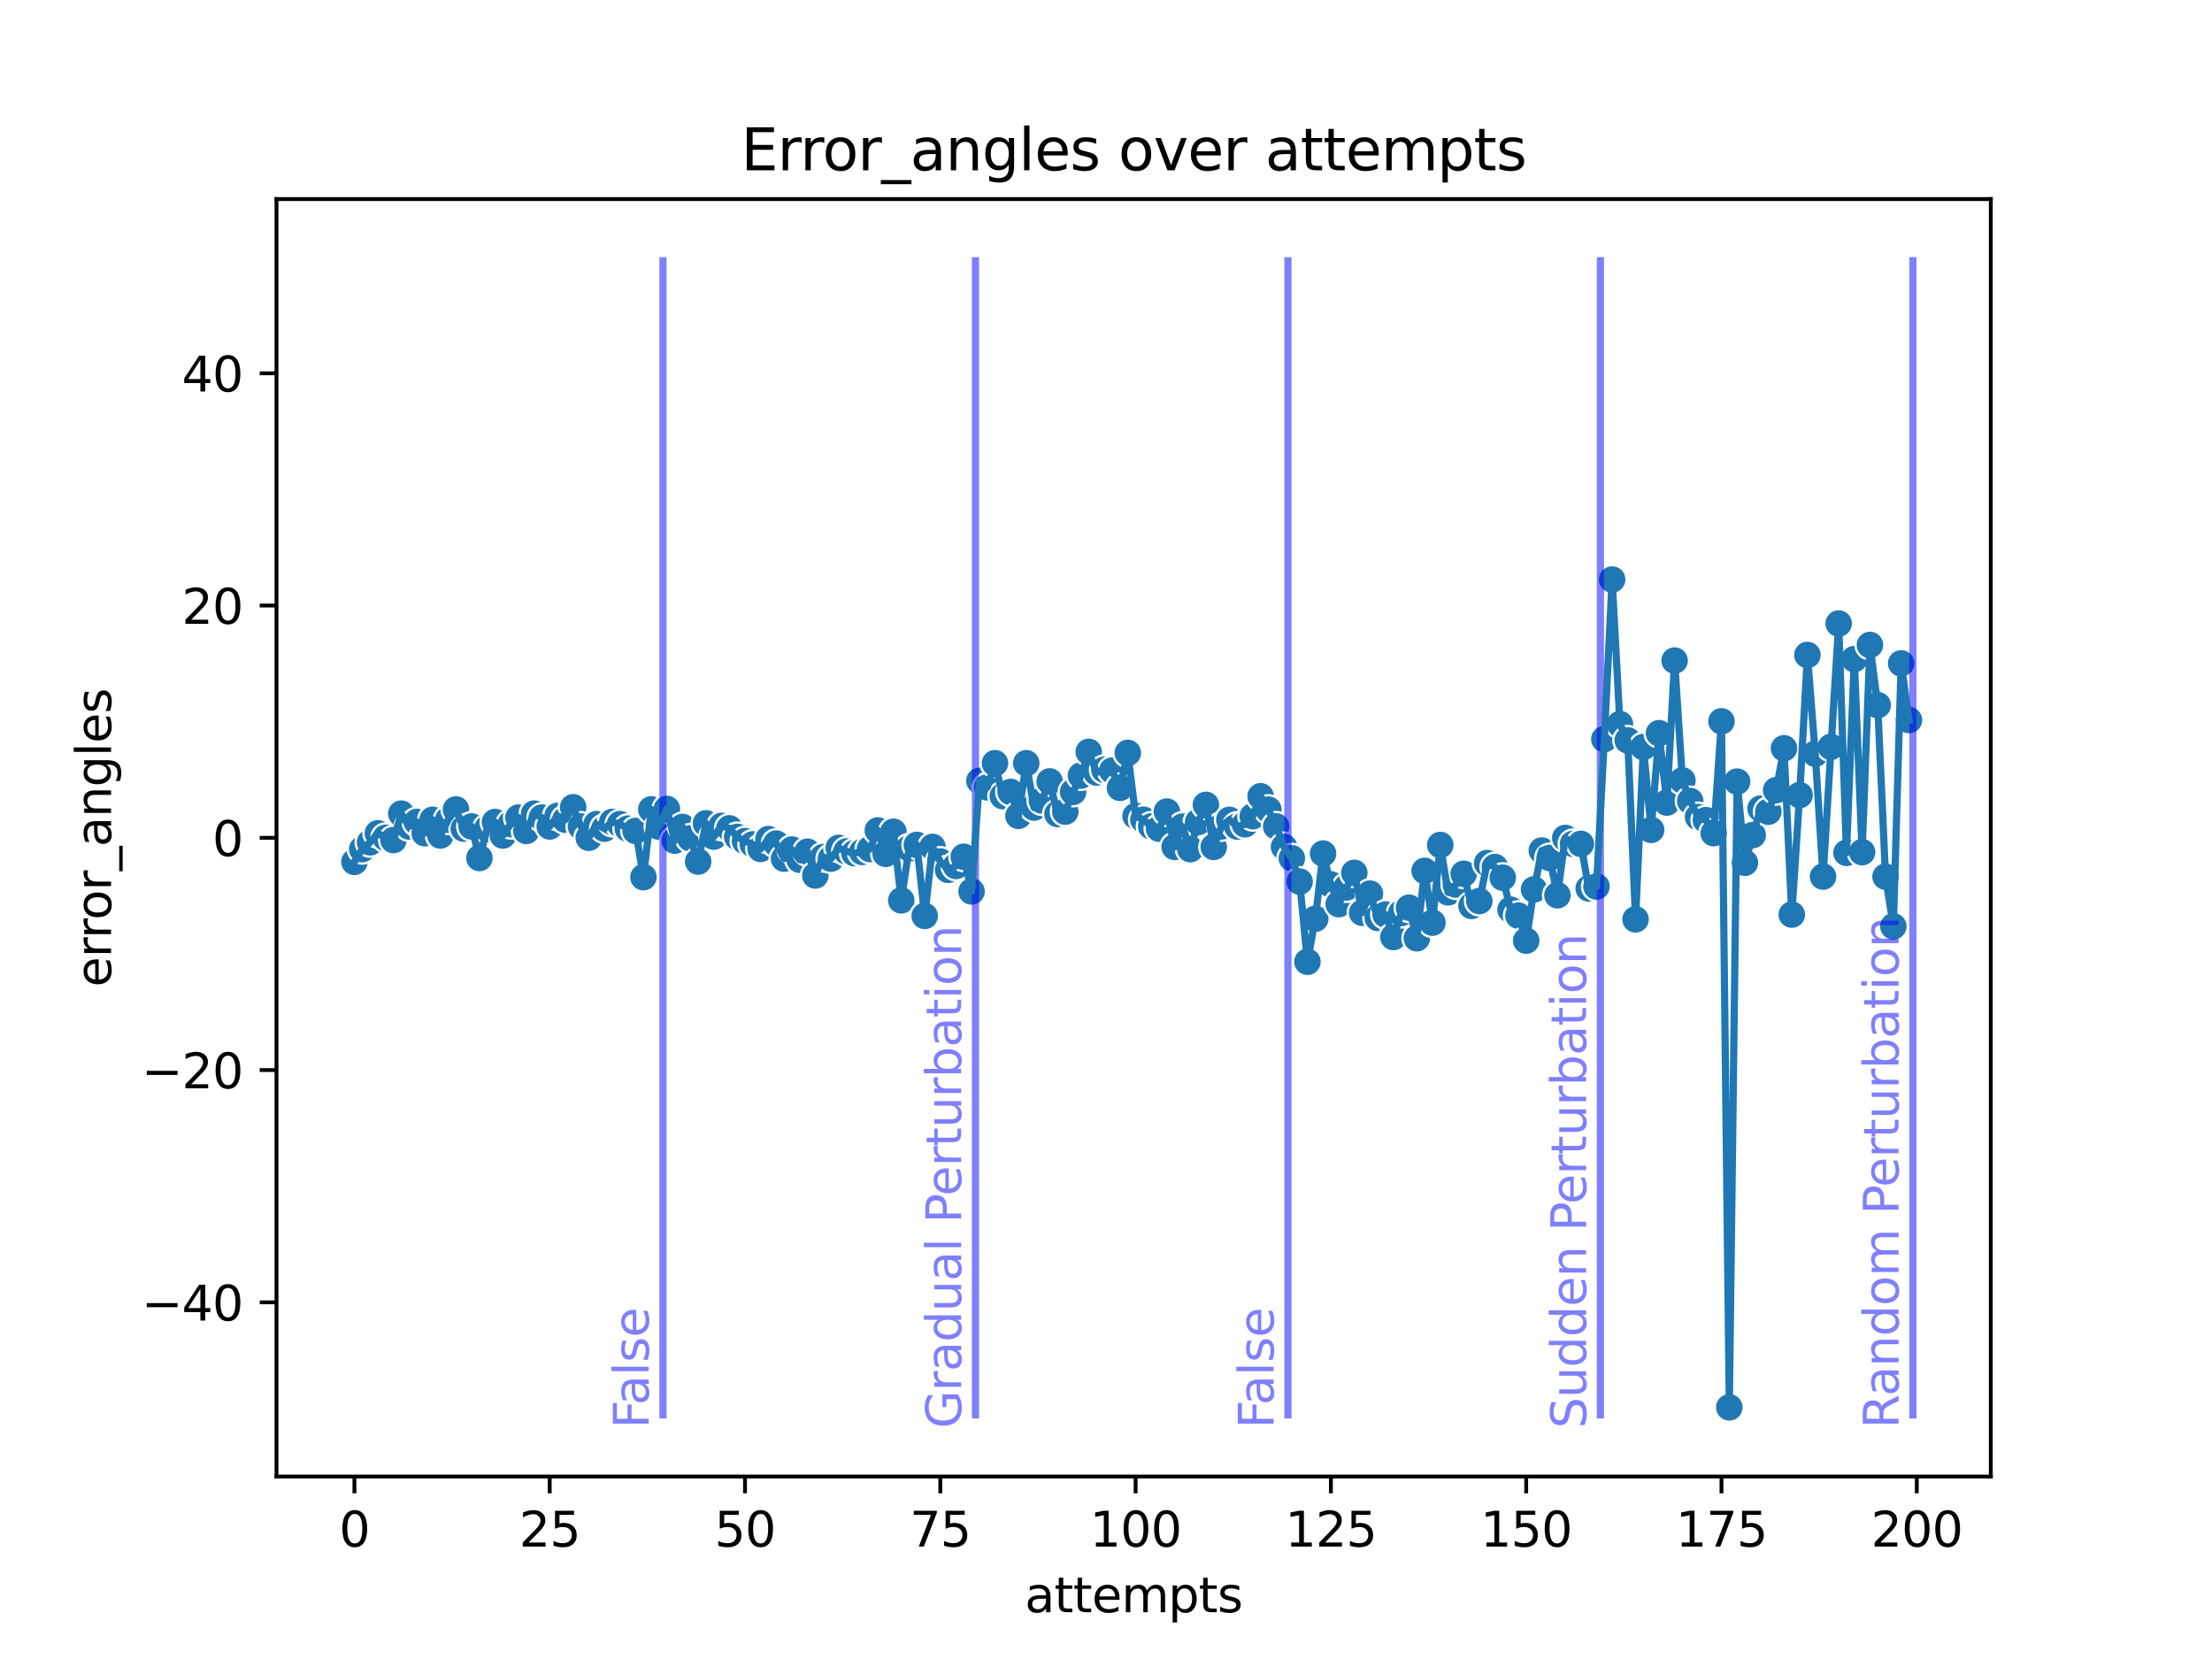 <?xml version="1.0" encoding="utf-8" standalone="no"?>
<!DOCTYPE svg PUBLIC "-//W3C//DTD SVG 1.1//EN"
  "http://www.w3.org/Graphics/SVG/1.1/DTD/svg11.dtd">
<svg height="345.6pt" version="1.1" viewBox="0 0 460.8 345.6" width="460.8pt" xmlns="http://www.w3.org/2000/svg" xmlns:xlink="http://www.w3.org/1999/xlink">
 <defs>
  <style type="text/css">*{stroke-linecap:butt;stroke-linejoin:round;}</style>
 </defs>
 <g id="figure_1">
  <g id="patch_1">
   <path d="M 0 345.6 
L 460.8 345.6 
L 460.8 0 
L 0 0 
z
" style="fill:#ffffff;"/>
  </g>
  <g id="axes_1">
   <g id="patch_2">
    <path d="M 57.6 307.584 
L 414.72 307.584 
L 414.72 41.472 
L 57.6 41.472 
z
" style="fill:#ffffff;"/>
   </g>
   <g id="PathCollection_1">
    <defs>
     <path d="M 0 3 
C 0.796 3 1.559 2.684 2.121 2.121 
C 2.684 1.559 3 0.796 3 0 
C 3 -0.796 2.684 -1.559 2.121 -2.121 
C 1.559 -2.684 0.796 -3 0 -3 
C -0.796 -3 -1.559 -2.684 -2.121 -2.121 
C -2.684 -1.559 -3 -0.796 -3 0 
C -3 0.796 -2.684 1.559 -2.121 2.121 
C -1.559 2.684 -0.796 3 0 3 
z
" id="m41916dc977" style="stroke:#ffffff;stroke-width:0.48;"/>
    </defs>
    <g clip-path="url(#p27044b4cf2)">
     <use style="fill:#1f77b4;stroke:#ffffff;stroke-width:0.48;" x="73.833" xlink:href="#m41916dc977" y="179.541"/>
     <use style="fill:#1f77b4;stroke:#ffffff;stroke-width:0.48;" x="75.46" xlink:href="#m41916dc977" y="176.893"/>
     <use style="fill:#1f77b4;stroke:#ffffff;stroke-width:0.48;" x="77.087" xlink:href="#m41916dc977" y="175.471"/>
     <use style="fill:#1f77b4;stroke:#ffffff;stroke-width:0.48;" x="78.715" xlink:href="#m41916dc977" y="173.591"/>
     <use style="fill:#1f77b4;stroke:#ffffff;stroke-width:0.48;" x="80.342" xlink:href="#m41916dc977" y="174.528"/>
     <use style="fill:#1f77b4;stroke:#ffffff;stroke-width:0.48;" x="81.969" xlink:href="#m41916dc977" y="175.001"/>
     <use style="fill:#1f77b4;stroke:#ffffff;stroke-width:0.48;" x="83.597" xlink:href="#m41916dc977" y="169.498"/>
     <use style="fill:#1f77b4;stroke:#ffffff;stroke-width:0.48;" x="85.224" xlink:href="#m41916dc977" y="172.179"/>
     <use style="fill:#1f77b4;stroke:#ffffff;stroke-width:0.48;" x="86.851" xlink:href="#m41916dc977" y="171.228"/>
     <use style="fill:#1f77b4;stroke:#ffffff;stroke-width:0.48;" x="88.479" xlink:href="#m41916dc977" y="173.579"/>
     <use style="fill:#1f77b4;stroke:#ffffff;stroke-width:0.48;" x="90.106" xlink:href="#m41916dc977" y="170.77"/>
     <use style="fill:#1f77b4;stroke:#ffffff;stroke-width:0.48;" x="91.733" xlink:href="#m41916dc977" y="174.052"/>
     <use style="fill:#1f77b4;stroke:#ffffff;stroke-width:0.48;" x="93.361" xlink:href="#m41916dc977" y="170.77"/>
     <use style="fill:#1f77b4;stroke:#ffffff;stroke-width:0.48;" x="94.988" xlink:href="#m41916dc977" y="168.624"/>
     <use style="fill:#1f77b4;stroke:#ffffff;stroke-width:0.48;" x="96.616" xlink:href="#m41916dc977" y="172.623"/>
     <use style="fill:#1f77b4;stroke:#ffffff;stroke-width:0.48;" x="98.243" xlink:href="#m41916dc977" y="172.163"/>
     <use style="fill:#1f77b4;stroke:#ffffff;stroke-width:0.48;" x="99.87" xlink:href="#m41916dc977" y="178.741"/>
     <use style="fill:#1f77b4;stroke:#ffffff;stroke-width:0.48;" x="101.498" xlink:href="#m41916dc977" y="172.629"/>
     <use style="fill:#1f77b4;stroke:#ffffff;stroke-width:0.48;" x="103.125" xlink:href="#m41916dc977" y="171.24"/>
     <use style="fill:#1f77b4;stroke:#ffffff;stroke-width:0.48;" x="104.752" xlink:href="#m41916dc977" y="174.052"/>
     <use style="fill:#1f77b4;stroke:#ffffff;stroke-width:0.48;" x="106.38" xlink:href="#m41916dc977" y="171.68"/>
     <use style="fill:#1f77b4;stroke:#ffffff;stroke-width:0.48;" x="108.007" xlink:href="#m41916dc977" y="170.315"/>
     <use style="fill:#1f77b4;stroke:#ffffff;stroke-width:0.48;" x="109.634" xlink:href="#m41916dc977" y="173.104"/>
     <use style="fill:#1f77b4;stroke:#ffffff;stroke-width:0.48;" x="111.262" xlink:href="#m41916dc977" y="169.498"/>
     <use style="fill:#1f77b4;stroke:#ffffff;stroke-width:0.48;" x="112.889" xlink:href="#m41916dc977" y="170.315"/>
     <use style="fill:#1f77b4;stroke:#ffffff;stroke-width:0.48;" x="114.516" xlink:href="#m41916dc977" y="172.163"/>
     <use style="fill:#1f77b4;stroke:#ffffff;stroke-width:0.48;" x="116.144" xlink:href="#m41916dc977" y="169.955"/>
     <use style="fill:#1f77b4;stroke:#ffffff;stroke-width:0.48;" x="117.771" xlink:href="#m41916dc977" y="170.757"/>
     <use style="fill:#1f77b4;stroke:#ffffff;stroke-width:0.48;" x="119.398" xlink:href="#m41916dc977" y="168.17"/>
     <use style="fill:#1f77b4;stroke:#ffffff;stroke-width:0.48;" x="121.026" xlink:href="#m41916dc977" y="172.179"/>
     <use style="fill:#1f77b4;stroke:#ffffff;stroke-width:0.48;" x="122.653" xlink:href="#m41916dc977" y="174.528"/>
     <use style="fill:#1f77b4;stroke:#ffffff;stroke-width:0.48;" x="124.28" xlink:href="#m41916dc977" y="171.68"/>
     <use style="fill:#1f77b4;stroke:#ffffff;stroke-width:0.48;" x="125.908" xlink:href="#m41916dc977" y="172.629"/>
     <use style="fill:#1f77b4;stroke:#ffffff;stroke-width:0.48;" x="127.535" xlink:href="#m41916dc977" y="171.228"/>
     <use style="fill:#1f77b4;stroke:#ffffff;stroke-width:0.48;" x="129.162" xlink:href="#m41916dc977" y="171.68"/>
     <use style="fill:#1f77b4;stroke:#ffffff;stroke-width:0.48;" x="130.79" xlink:href="#m41916dc977" y="172.623"/>
     <use style="fill:#1f77b4;stroke:#ffffff;stroke-width:0.48;" x="132.417" xlink:href="#m41916dc977" y="173.099"/>
     <use style="fill:#1f77b4;stroke:#ffffff;stroke-width:0.48;" x="134.044" xlink:href="#m41916dc977" y="182.726"/>
     <use style="fill:#1f77b4;stroke:#ffffff;stroke-width:0.48;" x="135.672" xlink:href="#m41916dc977" y="168.604"/>
     <use style="fill:#1f77b4;stroke:#ffffff;stroke-width:0.48;" x="137.299" xlink:href="#m41916dc977" y="172.226"/>
     <use style="fill:#1f77b4;stroke:#ffffff;stroke-width:0.48;" x="138.926" xlink:href="#m41916dc977" y="168.516"/>
     <use style="fill:#1f77b4;stroke:#ffffff;stroke-width:0.48;" x="140.554" xlink:href="#m41916dc977" y="175.122"/>
     <use style="fill:#1f77b4;stroke:#ffffff;stroke-width:0.48;" x="142.181" xlink:href="#m41916dc977" y="172.274"/>
     <use style="fill:#1f77b4;stroke:#ffffff;stroke-width:0.48;" x="143.808" xlink:href="#m41916dc977" y="174.647"/>
     <use style="fill:#1f77b4;stroke:#ffffff;stroke-width:0.48;" x="145.436" xlink:href="#m41916dc977" y="179.483"/>
     <use style="fill:#1f77b4;stroke:#ffffff;stroke-width:0.48;" x="147.063" xlink:href="#m41916dc977" y="171.513"/>
     <use style="fill:#1f77b4;stroke:#ffffff;stroke-width:0.48;" x="148.69" xlink:href="#m41916dc977" y="174.282"/>
     <use style="fill:#1f77b4;stroke:#ffffff;stroke-width:0.48;" x="150.318" xlink:href="#m41916dc977" y="172.04"/>
     <use style="fill:#1f77b4;stroke:#ffffff;stroke-width:0.48;" x="151.945" xlink:href="#m41916dc977" y="172.555"/>
     <use style="fill:#1f77b4;stroke:#ffffff;stroke-width:0.48;" x="153.572" xlink:href="#m41916dc977" y="174.347"/>
     <use style="fill:#1f77b4;stroke:#ffffff;stroke-width:0.48;" x="155.2" xlink:href="#m41916dc977" y="175.215"/>
     <use style="fill:#1f77b4;stroke:#ffffff;stroke-width:0.48;" x="156.827" xlink:href="#m41916dc977" y="175.897"/>
     <use style="fill:#1f77b4;stroke:#ffffff;stroke-width:0.48;" x="158.454" xlink:href="#m41916dc977" y="176.848"/>
     <use style="fill:#1f77b4;stroke:#ffffff;stroke-width:0.48;" x="160.082" xlink:href="#m41916dc977" y="174.797"/>
     <use style="fill:#1f77b4;stroke:#ffffff;stroke-width:0.48;" x="161.709" xlink:href="#m41916dc977" y="175.73"/>
     <use style="fill:#1f77b4;stroke:#ffffff;stroke-width:0.48;" x="163.336" xlink:href="#m41916dc977" y="178.873"/>
     <use style="fill:#1f77b4;stroke:#ffffff;stroke-width:0.48;" x="164.964" xlink:href="#m41916dc977" y="176.974"/>
     <use style="fill:#1f77b4;stroke:#ffffff;stroke-width:0.48;" x="166.591" xlink:href="#m41916dc977" y="179.102"/>
     <use style="fill:#1f77b4;stroke:#ffffff;stroke-width:0.48;" x="168.219" xlink:href="#m41916dc977" y="177.424"/>
     <use style="fill:#1f77b4;stroke:#ffffff;stroke-width:0.48;" x="169.846" xlink:href="#m41916dc977" y="182.383"/>
     <use style="fill:#1f77b4;stroke:#ffffff;stroke-width:0.48;" x="171.473" xlink:href="#m41916dc977" y="178.553"/>
     <use style="fill:#1f77b4;stroke:#ffffff;stroke-width:0.48;" x="173.101" xlink:href="#m41916dc977" y="178.866"/>
     <use style="fill:#1f77b4;stroke:#ffffff;stroke-width:0.48;" x="174.728" xlink:href="#m41916dc977" y="176.629"/>
     <use style="fill:#1f77b4;stroke:#ffffff;stroke-width:0.48;" x="176.355" xlink:href="#m41916dc977" y="177.358"/>
     <use style="fill:#1f77b4;stroke:#ffffff;stroke-width:0.48;" x="177.983" xlink:href="#m41916dc977" y="177.724"/>
     <use style="fill:#1f77b4;stroke:#ffffff;stroke-width:0.48;" x="179.61" xlink:href="#m41916dc977" y="177.469"/>
     <use style="fill:#1f77b4;stroke:#ffffff;stroke-width:0.48;" x="181.237" xlink:href="#m41916dc977" y="176.868"/>
     <use style="fill:#1f77b4;stroke:#ffffff;stroke-width:0.48;" x="182.865" xlink:href="#m41916dc977" y="172.995"/>
     <use style="fill:#1f77b4;stroke:#ffffff;stroke-width:0.48;" x="184.492" xlink:href="#m41916dc977" y="177.867"/>
     <use style="fill:#1f77b4;stroke:#ffffff;stroke-width:0.48;" x="186.119" xlink:href="#m41916dc977" y="173.264"/>
     <use style="fill:#1f77b4;stroke:#ffffff;stroke-width:0.48;" x="187.747" xlink:href="#m41916dc977" y="187.563"/>
     <use style="fill:#1f77b4;stroke:#ffffff;stroke-width:0.48;" x="189.374" xlink:href="#m41916dc977" y="176.713"/>
     <use style="fill:#1f77b4;stroke:#ffffff;stroke-width:0.48;" x="191.001" xlink:href="#m41916dc977" y="176.004"/>
     <use style="fill:#1f77b4;stroke:#ffffff;stroke-width:0.48;" x="192.629" xlink:href="#m41916dc977" y="190.807"/>
     <use style="fill:#1f77b4;stroke:#ffffff;stroke-width:0.48;" x="194.256" xlink:href="#m41916dc977" y="176.429"/>
     <use style="fill:#1f77b4;stroke:#ffffff;stroke-width:0.48;" x="195.883" xlink:href="#m41916dc977" y="179.464"/>
     <use style="fill:#1f77b4;stroke:#ffffff;stroke-width:0.48;" x="197.511" xlink:href="#m41916dc977" y="181.205"/>
     <use style="fill:#1f77b4;stroke:#ffffff;stroke-width:0.48;" x="199.138" xlink:href="#m41916dc977" y="180.396"/>
     <use style="fill:#1f77b4;stroke:#ffffff;stroke-width:0.48;" x="200.765" xlink:href="#m41916dc977" y="178.482"/>
     <use style="fill:#1f77b4;stroke:#ffffff;stroke-width:0.48;" x="202.393" xlink:href="#m41916dc977" y="185.7"/>
     <use style="fill:#1f77b4;stroke:#ffffff;stroke-width:0.48;" x="204.02" xlink:href="#m41916dc977" y="162.663"/>
     <use style="fill:#1f77b4;stroke:#ffffff;stroke-width:0.48;" x="205.647" xlink:href="#m41916dc977" y="164.027"/>
     <use style="fill:#1f77b4;stroke:#ffffff;stroke-width:0.48;" x="207.275" xlink:href="#m41916dc977" y="158.988"/>
     <use style="fill:#1f77b4;stroke:#ffffff;stroke-width:0.48;" x="208.902" xlink:href="#m41916dc977" y="165.848"/>
     <use style="fill:#1f77b4;stroke:#ffffff;stroke-width:0.48;" x="210.529" xlink:href="#m41916dc977" y="164.968"/>
     <use style="fill:#1f77b4;stroke:#ffffff;stroke-width:0.48;" x="212.157" xlink:href="#m41916dc977" y="169.955"/>
     <use style="fill:#1f77b4;stroke:#ffffff;stroke-width:0.48;" x="213.784" xlink:href="#m41916dc977" y="158.988"/>
     <use style="fill:#1f77b4;stroke:#ffffff;stroke-width:0.48;" x="215.411" xlink:href="#m41916dc977" y="168.232"/>
     <use style="fill:#1f77b4;stroke:#ffffff;stroke-width:0.48;" x="217.039" xlink:href="#m41916dc977" y="166.759"/>
     <use style="fill:#1f77b4;stroke:#ffffff;stroke-width:0.48;" x="218.666" xlink:href="#m41916dc977" y="162.779"/>
     <use style="fill:#1f77b4;stroke:#ffffff;stroke-width:0.48;" x="220.293" xlink:href="#m41916dc977" y="169.564"/>
     <use style="fill:#1f77b4;stroke:#ffffff;stroke-width:0.48;" x="221.921" xlink:href="#m41916dc977" y="169.077"/>
     <use style="fill:#1f77b4;stroke:#ffffff;stroke-width:0.48;" x="223.548" xlink:href="#m41916dc977" y="164.968"/>
     <use style="fill:#1f77b4;stroke:#ffffff;stroke-width:0.48;" x="225.175" xlink:href="#m41916dc977" y="161.557"/>
     <use style="fill:#1f77b4;stroke:#ffffff;stroke-width:0.48;" x="226.803" xlink:href="#m41916dc977" y="156.627"/>
     <use style="fill:#1f77b4;stroke:#ffffff;stroke-width:0.48;" x="228.43" xlink:href="#m41916dc977" y="160.938"/>
     <use style="fill:#1f77b4;stroke:#ffffff;stroke-width:0.48;" x="230.057" xlink:href="#m41916dc977" y="160.349"/>
     <use style="fill:#1f77b4;stroke:#ffffff;stroke-width:0.48;" x="231.685" xlink:href="#m41916dc977" y="160.534"/>
     <use style="fill:#1f77b4;stroke:#ffffff;stroke-width:0.48;" x="233.312" xlink:href="#m41916dc977" y="164.129"/>
     <use style="fill:#1f77b4;stroke:#ffffff;stroke-width:0.48;" x="234.939" xlink:href="#m41916dc977" y="156.842"/>
     <use style="fill:#1f77b4;stroke:#ffffff;stroke-width:0.48;" x="236.567" xlink:href="#m41916dc977" y="169.985"/>
     <use style="fill:#1f77b4;stroke:#ffffff;stroke-width:0.48;" x="238.194" xlink:href="#m41916dc977" y="170.757"/>
     <use style="fill:#1f77b4;stroke:#ffffff;stroke-width:0.48;" x="239.822" xlink:href="#m41916dc977" y="172.163"/>
     <use style="fill:#1f77b4;stroke:#ffffff;stroke-width:0.48;" x="241.449" xlink:href="#m41916dc977" y="172.623"/>
     <use style="fill:#1f77b4;stroke:#ffffff;stroke-width:0.48;" x="243.076" xlink:href="#m41916dc977" y="169.059"/>
     <use style="fill:#1f77b4;stroke:#ffffff;stroke-width:0.48;" x="244.704" xlink:href="#m41916dc977" y="176.433"/>
     <use style="fill:#1f77b4;stroke:#ffffff;stroke-width:0.48;" x="246.331" xlink:href="#m41916dc977" y="172.187"/>
     <use style="fill:#1f77b4;stroke:#ffffff;stroke-width:0.48;" x="247.958" xlink:href="#m41916dc977" y="176.901"/>
     <use style="fill:#1f77b4;stroke:#ffffff;stroke-width:0.48;" x="249.586" xlink:href="#m41916dc977" y="171.24"/>
     <use style="fill:#1f77b4;stroke:#ffffff;stroke-width:0.48;" x="251.213" xlink:href="#m41916dc977" y="167.672"/>
     <use style="fill:#1f77b4;stroke:#ffffff;stroke-width:0.48;" x="252.84" xlink:href="#m41916dc977" y="176.433"/>
     <use style="fill:#1f77b4;stroke:#ffffff;stroke-width:0.48;" x="254.468" xlink:href="#m41916dc977" y="172.155"/>
     <use style="fill:#1f77b4;stroke:#ffffff;stroke-width:0.48;" x="256.095" xlink:href="#m41916dc977" y="170.783"/>
     <use style="fill:#1f77b4;stroke:#ffffff;stroke-width:0.48;" x="257.722" xlink:href="#m41916dc977" y="172.179"/>
     <use style="fill:#1f77b4;stroke:#ffffff;stroke-width:0.48;" x="259.35" xlink:href="#m41916dc977" y="171.719"/>
     <use style="fill:#1f77b4;stroke:#ffffff;stroke-width:0.48;" x="260.977" xlink:href="#m41916dc977" y="170.029"/>
     <use style="fill:#1f77b4;stroke:#ffffff;stroke-width:0.48;" x="262.604" xlink:href="#m41916dc977" y="165.876"/>
     <use style="fill:#1f77b4;stroke:#ffffff;stroke-width:0.48;" x="264.232" xlink:href="#m41916dc977" y="168.662"/>
     <use style="fill:#1f77b4;stroke:#ffffff;stroke-width:0.48;" x="265.859" xlink:href="#m41916dc977" y="172.155"/>
     <use style="fill:#1f77b4;stroke:#ffffff;stroke-width:0.48;" x="267.486" xlink:href="#m41916dc977" y="176.427"/>
     <use style="fill:#1f77b4;stroke:#ffffff;stroke-width:0.48;" x="269.114" xlink:href="#m41916dc977" y="178.792"/>
     <use style="fill:#1f77b4;stroke:#ffffff;stroke-width:0.48;" x="270.741" xlink:href="#m41916dc977" y="183.656"/>
     <use style="fill:#1f77b4;stroke:#ffffff;stroke-width:0.48;" x="272.368" xlink:href="#m41916dc977" y="200.352"/>
     <use style="fill:#1f77b4;stroke:#ffffff;stroke-width:0.48;" x="273.996" xlink:href="#m41916dc977" y="191.401"/>
     <use style="fill:#1f77b4;stroke:#ffffff;stroke-width:0.48;" x="275.623" xlink:href="#m41916dc977" y="177.815"/>
     <use style="fill:#1f77b4;stroke:#ffffff;stroke-width:0.48;" x="277.25" xlink:href="#m41916dc977" y="184.246"/>
     <use style="fill:#1f77b4;stroke:#ffffff;stroke-width:0.48;" x="278.878" xlink:href="#m41916dc977" y="188.347"/>
     <use style="fill:#1f77b4;stroke:#ffffff;stroke-width:0.48;" x="280.505" xlink:href="#m41916dc977" y="184.876"/>
     <use style="fill:#1f77b4;stroke:#ffffff;stroke-width:0.48;" x="282.132" xlink:href="#m41916dc977" y="181.833"/>
     <use style="fill:#1f77b4;stroke:#ffffff;stroke-width:0.48;" x="283.76" xlink:href="#m41916dc977" y="190.148"/>
     <use style="fill:#1f77b4;stroke:#ffffff;stroke-width:0.48;" x="285.387" xlink:href="#m41916dc977" y="186.161"/>
     <use style="fill:#1f77b4;stroke:#ffffff;stroke-width:0.48;" x="287.014" xlink:href="#m41916dc977" y="191.222"/>
     <use style="fill:#1f77b4;stroke:#ffffff;stroke-width:0.48;" x="288.642" xlink:href="#m41916dc977" y="190.508"/>
     <use style="fill:#1f77b4;stroke:#ffffff;stroke-width:0.48;" x="290.269" xlink:href="#m41916dc977" y="195.203"/>
     <use style="fill:#1f77b4;stroke:#ffffff;stroke-width:0.48;" x="291.896" xlink:href="#m41916dc977" y="190.202"/>
     <use style="fill:#1f77b4;stroke:#ffffff;stroke-width:0.48;" x="293.524" xlink:href="#m41916dc977" y="189.088"/>
     <use style="fill:#1f77b4;stroke:#ffffff;stroke-width:0.48;" x="295.151" xlink:href="#m41916dc977" y="195.459"/>
     <use style="fill:#1f77b4;stroke:#ffffff;stroke-width:0.48;" x="296.778" xlink:href="#m41916dc977" y="181.413"/>
     <use style="fill:#1f77b4;stroke:#ffffff;stroke-width:0.48;" x="298.406" xlink:href="#m41916dc977" y="192.211"/>
     <use style="fill:#1f77b4;stroke:#ffffff;stroke-width:0.48;" x="300.033" xlink:href="#m41916dc977" y="176.03"/>
     <use style="fill:#1f77b4;stroke:#ffffff;stroke-width:0.48;" x="301.66" xlink:href="#m41916dc977" y="185.895"/>
     <use style="fill:#1f77b4;stroke:#ffffff;stroke-width:0.48;" x="303.288" xlink:href="#m41916dc977" y="184.267"/>
     <use style="fill:#1f77b4;stroke:#ffffff;stroke-width:0.48;" x="304.915" xlink:href="#m41916dc977" y="182.025"/>
     <use style="fill:#1f77b4;stroke:#ffffff;stroke-width:0.48;" x="306.543" xlink:href="#m41916dc977" y="188.72"/>
     <use style="fill:#1f77b4;stroke:#ffffff;stroke-width:0.48;" x="308.17" xlink:href="#m41916dc977" y="187.706"/>
     <use style="fill:#1f77b4;stroke:#ffffff;stroke-width:0.48;" x="309.797" xlink:href="#m41916dc977" y="179.803"/>
     <use style="fill:#1f77b4;stroke:#ffffff;stroke-width:0.48;" x="311.425" xlink:href="#m41916dc977" y="180.622"/>
     <use style="fill:#1f77b4;stroke:#ffffff;stroke-width:0.48;" x="313.052" xlink:href="#m41916dc977" y="182.838"/>
     <use style="fill:#1f77b4;stroke:#ffffff;stroke-width:0.48;" x="314.679" xlink:href="#m41916dc977" y="189.501"/>
     <use style="fill:#1f77b4;stroke:#ffffff;stroke-width:0.48;" x="316.307" xlink:href="#m41916dc977" y="190.744"/>
     <use style="fill:#1f77b4;stroke:#ffffff;stroke-width:0.48;" x="317.934" xlink:href="#m41916dc977" y="195.951"/>
     <use style="fill:#1f77b4;stroke:#ffffff;stroke-width:0.48;" x="319.561" xlink:href="#m41916dc977" y="185.287"/>
     <use style="fill:#1f77b4;stroke:#ffffff;stroke-width:0.48;" x="321.189" xlink:href="#m41916dc977" y="177.179"/>
     <use style="fill:#1f77b4;stroke:#ffffff;stroke-width:0.48;" x="322.816" xlink:href="#m41916dc977" y="178.732"/>
     <use style="fill:#1f77b4;stroke:#ffffff;stroke-width:0.48;" x="324.443" xlink:href="#m41916dc977" y="186.501"/>
     <use style="fill:#1f77b4;stroke:#ffffff;stroke-width:0.48;" x="326.071" xlink:href="#m41916dc977" y="174.557"/>
     <use style="fill:#1f77b4;stroke:#ffffff;stroke-width:0.48;" x="327.698" xlink:href="#m41916dc977" y="175.796"/>
     <use style="fill:#1f77b4;stroke:#ffffff;stroke-width:0.48;" x="329.325" xlink:href="#m41916dc977" y="175.796"/>
     <use style="fill:#1f77b4;stroke:#ffffff;stroke-width:0.48;" x="330.953" xlink:href="#m41916dc977" y="185.073"/>
     <use style="fill:#1f77b4;stroke:#ffffff;stroke-width:0.48;" x="332.58" xlink:href="#m41916dc977" y="184.678"/>
     <use style="fill:#1f77b4;stroke:#ffffff;stroke-width:0.48;" x="334.207" xlink:href="#m41916dc977" y="153.977"/>
     <use style="fill:#1f77b4;stroke:#ffffff;stroke-width:0.48;" x="335.835" xlink:href="#m41916dc977" y="120.728"/>
     <use style="fill:#1f77b4;stroke:#ffffff;stroke-width:0.48;" x="337.462" xlink:href="#m41916dc977" y="150.837"/>
     <use style="fill:#1f77b4;stroke:#ffffff;stroke-width:0.48;" x="339.089" xlink:href="#m41916dc977" y="154.238"/>
     <use style="fill:#1f77b4;stroke:#ffffff;stroke-width:0.48;" x="340.717" xlink:href="#m41916dc977" y="191.519"/>
     <use style="fill:#1f77b4;stroke:#ffffff;stroke-width:0.48;" x="342.344" xlink:href="#m41916dc977" y="155.623"/>
     <use style="fill:#1f77b4;stroke:#ffffff;stroke-width:0.48;" x="343.971" xlink:href="#m41916dc977" y="172.882"/>
     <use style="fill:#1f77b4;stroke:#ffffff;stroke-width:0.48;" x="345.599" xlink:href="#m41916dc977" y="152.734"/>
     <use style="fill:#1f77b4;stroke:#ffffff;stroke-width:0.48;" x="347.226" xlink:href="#m41916dc977" y="167.189"/>
     <use style="fill:#1f77b4;stroke:#ffffff;stroke-width:0.48;" x="348.853" xlink:href="#m41916dc977" y="137.61"/>
     <use style="fill:#1f77b4;stroke:#ffffff;stroke-width:0.48;" x="350.481" xlink:href="#m41916dc977" y="162.572"/>
     <use style="fill:#1f77b4;stroke:#ffffff;stroke-width:0.48;" x="352.108" xlink:href="#m41916dc977" y="166.867"/>
     <use style="fill:#1f77b4;stroke:#ffffff;stroke-width:0.48;" x="353.735" xlink:href="#m41916dc977" y="170.202"/>
     <use style="fill:#1f77b4;stroke:#ffffff;stroke-width:0.48;" x="355.363" xlink:href="#m41916dc977" y="170.856"/>
     <use style="fill:#1f77b4;stroke:#ffffff;stroke-width:0.48;" x="356.99" xlink:href="#m41916dc977" y="173.56"/>
     <use style="fill:#1f77b4;stroke:#ffffff;stroke-width:0.48;" x="358.617" xlink:href="#m41916dc977" y="150.261"/>
     <use style="fill:#1f77b4;stroke:#ffffff;stroke-width:0.48;" x="360.245" xlink:href="#m41916dc977" y="293.173"/>
     <use style="fill:#1f77b4;stroke:#ffffff;stroke-width:0.48;" x="361.872" xlink:href="#m41916dc977" y="162.825"/>
     <use style="fill:#1f77b4;stroke:#ffffff;stroke-width:0.48;" x="363.499" xlink:href="#m41916dc977" y="179.727"/>
     <use style="fill:#1f77b4;stroke:#ffffff;stroke-width:0.48;" x="365.127" xlink:href="#m41916dc977" y="173.963"/>
     <use style="fill:#1f77b4;stroke:#ffffff;stroke-width:0.48;" x="366.754" xlink:href="#m41916dc977" y="168.45"/>
     <use style="fill:#1f77b4;stroke:#ffffff;stroke-width:0.48;" x="368.381" xlink:href="#m41916dc977" y="169.097"/>
     <use style="fill:#1f77b4;stroke:#ffffff;stroke-width:0.48;" x="370.009" xlink:href="#m41916dc977" y="164.613"/>
     <use style="fill:#1f77b4;stroke:#ffffff;stroke-width:0.48;" x="371.636" xlink:href="#m41916dc977" y="155.881"/>
     <use style="fill:#1f77b4;stroke:#ffffff;stroke-width:0.48;" x="373.263" xlink:href="#m41916dc977" y="190.528"/>
     <use style="fill:#1f77b4;stroke:#ffffff;stroke-width:0.48;" x="374.891" xlink:href="#m41916dc977" y="165.631"/>
     <use style="fill:#1f77b4;stroke:#ffffff;stroke-width:0.48;" x="376.518" xlink:href="#m41916dc977" y="136.445"/>
     <use style="fill:#1f77b4;stroke:#ffffff;stroke-width:0.48;" x="378.146" xlink:href="#m41916dc977" y="157.005"/>
     <use style="fill:#1f77b4;stroke:#ffffff;stroke-width:0.48;" x="379.773" xlink:href="#m41916dc977" y="182.61"/>
     <use style="fill:#1f77b4;stroke:#ffffff;stroke-width:0.48;" x="381.4" xlink:href="#m41916dc977" y="155.586"/>
     <use style="fill:#1f77b4;stroke:#ffffff;stroke-width:0.48;" x="383.028" xlink:href="#m41916dc977" y="129.891"/>
     <use style="fill:#1f77b4;stroke:#ffffff;stroke-width:0.48;" x="384.655" xlink:href="#m41916dc977" y="177.663"/>
     <use style="fill:#1f77b4;stroke:#ffffff;stroke-width:0.48;" x="386.282" xlink:href="#m41916dc977" y="137.301"/>
     <use style="fill:#1f77b4;stroke:#ffffff;stroke-width:0.48;" x="387.91" xlink:href="#m41916dc977" y="177.524"/>
     <use style="fill:#1f77b4;stroke:#ffffff;stroke-width:0.48;" x="389.537" xlink:href="#m41916dc977" y="134.361"/>
     <use style="fill:#1f77b4;stroke:#ffffff;stroke-width:0.48;" x="391.164" xlink:href="#m41916dc977" y="146.89"/>
     <use style="fill:#1f77b4;stroke:#ffffff;stroke-width:0.48;" x="392.792" xlink:href="#m41916dc977" y="182.621"/>
     <use style="fill:#1f77b4;stroke:#ffffff;stroke-width:0.48;" x="394.419" xlink:href="#m41916dc977" y="192.973"/>
     <use style="fill:#1f77b4;stroke:#ffffff;stroke-width:0.48;" x="396.046" xlink:href="#m41916dc977" y="138.199"/>
     <use style="fill:#1f77b4;stroke:#ffffff;stroke-width:0.48;" x="397.674" xlink:href="#m41916dc977" y="149.995"/>
    </g>
   </g>
   <g id="matplotlib.axis_1">
    <g id="xtick_1">
     <g id="line2d_1">
      <defs>
       <path d="M 0 0 
L 0 3.5 
" id="m444ce825fd" style="stroke:#000000;stroke-width:0.8;"/>
      </defs>
      <g>
       <use style="stroke:#000000;stroke-width:0.8;" x="73.833" xlink:href="#m444ce825fd" y="307.584"/>
      </g>
     </g>
     <g id="text_1">
      <!-- 0 -->
      <g transform="translate(70.651 322.182)scale(0.1 -0.1)">
       <defs>
        <path d="M 2034 4250 
Q 1547 4250 1301 3770 
Q 1056 3291 1056 2328 
Q 1056 1369 1301 889 
Q 1547 409 2034 409 
Q 2525 409 2770 889 
Q 3016 1369 3016 2328 
Q 3016 3291 2770 3770 
Q 2525 4250 2034 4250 
z
M 2034 4750 
Q 2819 4750 3233 4129 
Q 3647 3509 3647 2328 
Q 3647 1150 3233 529 
Q 2819 -91 2034 -91 
Q 1250 -91 836 529 
Q 422 1150 422 2328 
Q 422 3509 836 4129 
Q 1250 4750 2034 4750 
z
" id="DejaVuSans-30" transform="scale(0.016)"/>
       </defs>
       <use xlink:href="#DejaVuSans-30"/>
      </g>
     </g>
    </g>
    <g id="xtick_2">
     <g id="line2d_2">
      <g>
       <use style="stroke:#000000;stroke-width:0.8;" x="114.516" xlink:href="#m444ce825fd" y="307.584"/>
      </g>
     </g>
     <g id="text_2">
      <!-- 25 -->
      <g transform="translate(108.154 322.182)scale(0.1 -0.1)">
       <defs>
        <path d="M 1228 531 
L 3431 531 
L 3431 0 
L 469 0 
L 469 531 
Q 828 903 1448 1529 
Q 2069 2156 2228 2338 
Q 2531 2678 2651 2914 
Q 2772 3150 2772 3378 
Q 2772 3750 2511 3984 
Q 2250 4219 1831 4219 
Q 1534 4219 1204 4116 
Q 875 4013 500 3803 
L 500 4441 
Q 881 4594 1212 4672 
Q 1544 4750 1819 4750 
Q 2544 4750 2975 4387 
Q 3406 4025 3406 3419 
Q 3406 3131 3298 2873 
Q 3191 2616 2906 2266 
Q 2828 2175 2409 1742 
Q 1991 1309 1228 531 
z
" id="DejaVuSans-32" transform="scale(0.016)"/>
        <path d="M 691 4666 
L 3169 4666 
L 3169 4134 
L 1269 4134 
L 1269 2991 
Q 1406 3038 1543 3061 
Q 1681 3084 1819 3084 
Q 2600 3084 3056 2656 
Q 3513 2228 3513 1497 
Q 3513 744 3044 326 
Q 2575 -91 1722 -91 
Q 1428 -91 1123 -41 
Q 819 9 494 109 
L 494 744 
Q 775 591 1075 516 
Q 1375 441 1709 441 
Q 2250 441 2565 725 
Q 2881 1009 2881 1497 
Q 2881 1984 2565 2268 
Q 2250 2553 1709 2553 
Q 1456 2553 1204 2497 
Q 953 2441 691 2322 
L 691 4666 
z
" id="DejaVuSans-35" transform="scale(0.016)"/>
       </defs>
       <use xlink:href="#DejaVuSans-32"/>
       <use x="63.623" xlink:href="#DejaVuSans-35"/>
      </g>
     </g>
    </g>
    <g id="xtick_3">
     <g id="line2d_3">
      <g>
       <use style="stroke:#000000;stroke-width:0.8;" x="155.2" xlink:href="#m444ce825fd" y="307.584"/>
      </g>
     </g>
     <g id="text_3">
      <!-- 50 -->
      <g transform="translate(148.837 322.182)scale(0.1 -0.1)">
       <use xlink:href="#DejaVuSans-35"/>
       <use x="63.623" xlink:href="#DejaVuSans-30"/>
      </g>
     </g>
    </g>
    <g id="xtick_4">
     <g id="line2d_4">
      <g>
       <use style="stroke:#000000;stroke-width:0.8;" x="195.883" xlink:href="#m444ce825fd" y="307.584"/>
      </g>
     </g>
     <g id="text_4">
      <!-- 75 -->
      <g transform="translate(189.521 322.182)scale(0.1 -0.1)">
       <defs>
        <path d="M 525 4666 
L 3525 4666 
L 3525 4397 
L 1831 0 
L 1172 0 
L 2766 4134 
L 525 4134 
L 525 4666 
z
" id="DejaVuSans-37" transform="scale(0.016)"/>
       </defs>
       <use xlink:href="#DejaVuSans-37"/>
       <use x="63.623" xlink:href="#DejaVuSans-35"/>
      </g>
     </g>
    </g>
    <g id="xtick_5">
     <g id="line2d_5">
      <g>
       <use style="stroke:#000000;stroke-width:0.8;" x="236.567" xlink:href="#m444ce825fd" y="307.584"/>
      </g>
     </g>
     <g id="text_5">
      <!-- 100 -->
      <g transform="translate(227.023 322.182)scale(0.1 -0.1)">
       <defs>
        <path d="M 794 531 
L 1825 531 
L 1825 4091 
L 703 3866 
L 703 4441 
L 1819 4666 
L 2450 4666 
L 2450 531 
L 3481 531 
L 3481 0 
L 794 0 
L 794 531 
z
" id="DejaVuSans-31" transform="scale(0.016)"/>
       </defs>
       <use xlink:href="#DejaVuSans-31"/>
       <use x="63.623" xlink:href="#DejaVuSans-30"/>
       <use x="127.246" xlink:href="#DejaVuSans-30"/>
      </g>
     </g>
    </g>
    <g id="xtick_6">
     <g id="line2d_6">
      <g>
       <use style="stroke:#000000;stroke-width:0.8;" x="277.25" xlink:href="#m444ce825fd" y="307.584"/>
      </g>
     </g>
     <g id="text_6">
      <!-- 125 -->
      <g transform="translate(267.707 322.182)scale(0.1 -0.1)">
       <use xlink:href="#DejaVuSans-31"/>
       <use x="63.623" xlink:href="#DejaVuSans-32"/>
       <use x="127.246" xlink:href="#DejaVuSans-35"/>
      </g>
     </g>
    </g>
    <g id="xtick_7">
     <g id="line2d_7">
      <g>
       <use style="stroke:#000000;stroke-width:0.8;" x="317.934" xlink:href="#m444ce825fd" y="307.584"/>
      </g>
     </g>
     <g id="text_7">
      <!-- 150 -->
      <g transform="translate(308.39 322.182)scale(0.1 -0.1)">
       <use xlink:href="#DejaVuSans-31"/>
       <use x="63.623" xlink:href="#DejaVuSans-35"/>
       <use x="127.246" xlink:href="#DejaVuSans-30"/>
      </g>
     </g>
    </g>
    <g id="xtick_8">
     <g id="line2d_8">
      <g>
       <use style="stroke:#000000;stroke-width:0.8;" x="358.617" xlink:href="#m444ce825fd" y="307.584"/>
      </g>
     </g>
     <g id="text_8">
      <!-- 175 -->
      <g transform="translate(349.074 322.182)scale(0.1 -0.1)">
       <use xlink:href="#DejaVuSans-31"/>
       <use x="63.623" xlink:href="#DejaVuSans-37"/>
       <use x="127.246" xlink:href="#DejaVuSans-35"/>
      </g>
     </g>
    </g>
    <g id="xtick_9">
     <g id="line2d_9">
      <g>
       <use style="stroke:#000000;stroke-width:0.8;" x="399.301" xlink:href="#m444ce825fd" y="307.584"/>
      </g>
     </g>
     <g id="text_9">
      <!-- 200 -->
      <g transform="translate(389.757 322.182)scale(0.1 -0.1)">
       <use xlink:href="#DejaVuSans-32"/>
       <use x="63.623" xlink:href="#DejaVuSans-30"/>
       <use x="127.246" xlink:href="#DejaVuSans-30"/>
      </g>
     </g>
    </g>
    <g id="text_10">
     <!-- attempts -->
     <g transform="translate(213.49 335.861)scale(0.1 -0.1)">
      <defs>
       <path d="M 2194 1759 
Q 1497 1759 1228 1600 
Q 959 1441 959 1056 
Q 959 750 1161 570 
Q 1363 391 1709 391 
Q 2188 391 2477 730 
Q 2766 1069 2766 1631 
L 2766 1759 
L 2194 1759 
z
M 3341 1997 
L 3341 0 
L 2766 0 
L 2766 531 
Q 2569 213 2275 61 
Q 1981 -91 1556 -91 
Q 1019 -91 701 211 
Q 384 513 384 1019 
Q 384 1609 779 1909 
Q 1175 2209 1959 2209 
L 2766 2209 
L 2766 2266 
Q 2766 2663 2505 2880 
Q 2244 3097 1772 3097 
Q 1472 3097 1187 3025 
Q 903 2953 641 2809 
L 641 3341 
Q 956 3463 1253 3523 
Q 1550 3584 1831 3584 
Q 2591 3584 2966 3190 
Q 3341 2797 3341 1997 
z
" id="DejaVuSans-61" transform="scale(0.016)"/>
       <path d="M 1172 4494 
L 1172 3500 
L 2356 3500 
L 2356 3053 
L 1172 3053 
L 1172 1153 
Q 1172 725 1289 603 
Q 1406 481 1766 481 
L 2356 481 
L 2356 0 
L 1766 0 
Q 1100 0 847 248 
Q 594 497 594 1153 
L 594 3053 
L 172 3053 
L 172 3500 
L 594 3500 
L 594 4494 
L 1172 4494 
z
" id="DejaVuSans-74" transform="scale(0.016)"/>
       <path d="M 3597 1894 
L 3597 1613 
L 953 1613 
Q 991 1019 1311 708 
Q 1631 397 2203 397 
Q 2534 397 2845 478 
Q 3156 559 3463 722 
L 3463 178 
Q 3153 47 2828 -22 
Q 2503 -91 2169 -91 
Q 1331 -91 842 396 
Q 353 884 353 1716 
Q 353 2575 817 3079 
Q 1281 3584 2069 3584 
Q 2775 3584 3186 3129 
Q 3597 2675 3597 1894 
z
M 3022 2063 
Q 3016 2534 2758 2815 
Q 2500 3097 2075 3097 
Q 1594 3097 1305 2825 
Q 1016 2553 972 2059 
L 3022 2063 
z
" id="DejaVuSans-65" transform="scale(0.016)"/>
       <path d="M 3328 2828 
Q 3544 3216 3844 3400 
Q 4144 3584 4550 3584 
Q 5097 3584 5394 3201 
Q 5691 2819 5691 2113 
L 5691 0 
L 5113 0 
L 5113 2094 
Q 5113 2597 4934 2840 
Q 4756 3084 4391 3084 
Q 3944 3084 3684 2787 
Q 3425 2491 3425 1978 
L 3425 0 
L 2847 0 
L 2847 2094 
Q 2847 2600 2669 2842 
Q 2491 3084 2119 3084 
Q 1678 3084 1418 2786 
Q 1159 2488 1159 1978 
L 1159 0 
L 581 0 
L 581 3500 
L 1159 3500 
L 1159 2956 
Q 1356 3278 1631 3431 
Q 1906 3584 2284 3584 
Q 2666 3584 2933 3390 
Q 3200 3197 3328 2828 
z
" id="DejaVuSans-6d" transform="scale(0.016)"/>
       <path d="M 1159 525 
L 1159 -1331 
L 581 -1331 
L 581 3500 
L 1159 3500 
L 1159 2969 
Q 1341 3281 1617 3432 
Q 1894 3584 2278 3584 
Q 2916 3584 3314 3078 
Q 3713 2572 3713 1747 
Q 3713 922 3314 415 
Q 2916 -91 2278 -91 
Q 1894 -91 1617 61 
Q 1341 213 1159 525 
z
M 3116 1747 
Q 3116 2381 2855 2742 
Q 2594 3103 2138 3103 
Q 1681 3103 1420 2742 
Q 1159 2381 1159 1747 
Q 1159 1113 1420 752 
Q 1681 391 2138 391 
Q 2594 391 2855 752 
Q 3116 1113 3116 1747 
z
" id="DejaVuSans-70" transform="scale(0.016)"/>
       <path d="M 2834 3397 
L 2834 2853 
Q 2591 2978 2328 3040 
Q 2066 3103 1784 3103 
Q 1356 3103 1142 2972 
Q 928 2841 928 2578 
Q 928 2378 1081 2264 
Q 1234 2150 1697 2047 
L 1894 2003 
Q 2506 1872 2764 1633 
Q 3022 1394 3022 966 
Q 3022 478 2636 193 
Q 2250 -91 1575 -91 
Q 1294 -91 989 -36 
Q 684 19 347 128 
L 347 722 
Q 666 556 975 473 
Q 1284 391 1588 391 
Q 1994 391 2212 530 
Q 2431 669 2431 922 
Q 2431 1156 2273 1281 
Q 2116 1406 1581 1522 
L 1381 1569 
Q 847 1681 609 1914 
Q 372 2147 372 2553 
Q 372 3047 722 3315 
Q 1072 3584 1716 3584 
Q 2034 3584 2315 3537 
Q 2597 3491 2834 3397 
z
" id="DejaVuSans-73" transform="scale(0.016)"/>
      </defs>
      <use xlink:href="#DejaVuSans-61"/>
      <use x="61.279" xlink:href="#DejaVuSans-74"/>
      <use x="100.488" xlink:href="#DejaVuSans-74"/>
      <use x="139.697" xlink:href="#DejaVuSans-65"/>
      <use x="201.221" xlink:href="#DejaVuSans-6d"/>
      <use x="298.633" xlink:href="#DejaVuSans-70"/>
      <use x="362.109" xlink:href="#DejaVuSans-74"/>
      <use x="401.318" xlink:href="#DejaVuSans-73"/>
     </g>
    </g>
   </g>
   <g id="matplotlib.axis_2">
    <g id="ytick_1">
     <g id="line2d_10">
      <defs>
       <path d="M 0 0 
L -3.5 0 
" id="m5290d0d7c6" style="stroke:#000000;stroke-width:0.8;"/>
      </defs>
      <g>
       <use style="stroke:#000000;stroke-width:0.8;" x="57.6" xlink:href="#m5290d0d7c6" y="271.296"/>
      </g>
     </g>
     <g id="text_11">
      <!-- −40 -->
      <g transform="translate(29.495 275.095)scale(0.1 -0.1)">
       <defs>
        <path d="M 678 2272 
L 4684 2272 
L 4684 1741 
L 678 1741 
L 678 2272 
z
" id="DejaVuSans-2212" transform="scale(0.016)"/>
        <path d="M 2419 4116 
L 825 1625 
L 2419 1625 
L 2419 4116 
z
M 2253 4666 
L 3047 4666 
L 3047 1625 
L 3713 1625 
L 3713 1100 
L 3047 1100 
L 3047 0 
L 2419 0 
L 2419 1100 
L 313 1100 
L 313 1709 
L 2253 4666 
z
" id="DejaVuSans-34" transform="scale(0.016)"/>
       </defs>
       <use xlink:href="#DejaVuSans-2212"/>
       <use x="83.789" xlink:href="#DejaVuSans-34"/>
       <use x="147.412" xlink:href="#DejaVuSans-30"/>
      </g>
     </g>
    </g>
    <g id="ytick_2">
     <g id="line2d_11">
      <g>
       <use style="stroke:#000000;stroke-width:0.8;" x="57.6" xlink:href="#m5290d0d7c6" y="222.912"/>
      </g>
     </g>
     <g id="text_12">
      <!-- −20 -->
      <g transform="translate(29.495 226.711)scale(0.1 -0.1)">
       <use xlink:href="#DejaVuSans-2212"/>
       <use x="83.789" xlink:href="#DejaVuSans-32"/>
       <use x="147.412" xlink:href="#DejaVuSans-30"/>
      </g>
     </g>
    </g>
    <g id="ytick_3">
     <g id="line2d_12">
      <g>
       <use style="stroke:#000000;stroke-width:0.8;" x="57.6" xlink:href="#m5290d0d7c6" y="174.528"/>
      </g>
     </g>
     <g id="text_13">
      <!-- 0 -->
      <g transform="translate(44.237 178.327)scale(0.1 -0.1)">
       <use xlink:href="#DejaVuSans-30"/>
      </g>
     </g>
    </g>
    <g id="ytick_4">
     <g id="line2d_13">
      <g>
       <use style="stroke:#000000;stroke-width:0.8;" x="57.6" xlink:href="#m5290d0d7c6" y="126.144"/>
      </g>
     </g>
     <g id="text_14">
      <!-- 20 -->
      <g transform="translate(37.875 129.943)scale(0.1 -0.1)">
       <use xlink:href="#DejaVuSans-32"/>
       <use x="63.623" xlink:href="#DejaVuSans-30"/>
      </g>
     </g>
    </g>
    <g id="ytick_5">
     <g id="line2d_14">
      <g>
       <use style="stroke:#000000;stroke-width:0.8;" x="57.6" xlink:href="#m5290d0d7c6" y="77.76"/>
      </g>
     </g>
     <g id="text_15">
      <!-- 40 -->
      <g transform="translate(37.875 81.559)scale(0.1 -0.1)">
       <use xlink:href="#DejaVuSans-34"/>
       <use x="63.623" xlink:href="#DejaVuSans-30"/>
      </g>
     </g>
    </g>
    <g id="text_16">
     <!-- error_angles -->
     <g transform="translate(23.137 205.608)rotate(-90)scale(0.1 -0.1)">
      <defs>
       <path d="M 2631 2963 
Q 2534 3019 2420 3045 
Q 2306 3072 2169 3072 
Q 1681 3072 1420 2755 
Q 1159 2438 1159 1844 
L 1159 0 
L 581 0 
L 581 3500 
L 1159 3500 
L 1159 2956 
Q 1341 3275 1631 3429 
Q 1922 3584 2338 3584 
Q 2397 3584 2469 3576 
Q 2541 3569 2628 3553 
L 2631 2963 
z
" id="DejaVuSans-72" transform="scale(0.016)"/>
       <path d="M 1959 3097 
Q 1497 3097 1228 2736 
Q 959 2375 959 1747 
Q 959 1119 1226 758 
Q 1494 397 1959 397 
Q 2419 397 2687 759 
Q 2956 1122 2956 1747 
Q 2956 2369 2687 2733 
Q 2419 3097 1959 3097 
z
M 1959 3584 
Q 2709 3584 3137 3096 
Q 3566 2609 3566 1747 
Q 3566 888 3137 398 
Q 2709 -91 1959 -91 
Q 1206 -91 779 398 
Q 353 888 353 1747 
Q 353 2609 779 3096 
Q 1206 3584 1959 3584 
z
" id="DejaVuSans-6f" transform="scale(0.016)"/>
       <path d="M 3263 -1063 
L 3263 -1509 
L -63 -1509 
L -63 -1063 
L 3263 -1063 
z
" id="DejaVuSans-5f" transform="scale(0.016)"/>
       <path d="M 3513 2113 
L 3513 0 
L 2938 0 
L 2938 2094 
Q 2938 2591 2744 2837 
Q 2550 3084 2163 3084 
Q 1697 3084 1428 2787 
Q 1159 2491 1159 1978 
L 1159 0 
L 581 0 
L 581 3500 
L 1159 3500 
L 1159 2956 
Q 1366 3272 1645 3428 
Q 1925 3584 2291 3584 
Q 2894 3584 3203 3211 
Q 3513 2838 3513 2113 
z
" id="DejaVuSans-6e" transform="scale(0.016)"/>
       <path d="M 2906 1791 
Q 2906 2416 2648 2759 
Q 2391 3103 1925 3103 
Q 1463 3103 1205 2759 
Q 947 2416 947 1791 
Q 947 1169 1205 825 
Q 1463 481 1925 481 
Q 2391 481 2648 825 
Q 2906 1169 2906 1791 
z
M 3481 434 
Q 3481 -459 3084 -895 
Q 2688 -1331 1869 -1331 
Q 1566 -1331 1297 -1286 
Q 1028 -1241 775 -1147 
L 775 -588 
Q 1028 -725 1275 -790 
Q 1522 -856 1778 -856 
Q 2344 -856 2625 -561 
Q 2906 -266 2906 331 
L 2906 616 
Q 2728 306 2450 153 
Q 2172 0 1784 0 
Q 1141 0 747 490 
Q 353 981 353 1791 
Q 353 2603 747 3093 
Q 1141 3584 1784 3584 
Q 2172 3584 2450 3431 
Q 2728 3278 2906 2969 
L 2906 3500 
L 3481 3500 
L 3481 434 
z
" id="DejaVuSans-67" transform="scale(0.016)"/>
       <path d="M 603 4863 
L 1178 4863 
L 1178 0 
L 603 0 
L 603 4863 
z
" id="DejaVuSans-6c" transform="scale(0.016)"/>
      </defs>
      <use xlink:href="#DejaVuSans-65"/>
      <use x="61.523" xlink:href="#DejaVuSans-72"/>
      <use x="100.887" xlink:href="#DejaVuSans-72"/>
      <use x="139.75" xlink:href="#DejaVuSans-6f"/>
      <use x="200.932" xlink:href="#DejaVuSans-72"/>
      <use x="242.045" xlink:href="#DejaVuSans-5f"/>
      <use x="292.045" xlink:href="#DejaVuSans-61"/>
      <use x="353.324" xlink:href="#DejaVuSans-6e"/>
      <use x="416.703" xlink:href="#DejaVuSans-67"/>
      <use x="480.18" xlink:href="#DejaVuSans-6c"/>
      <use x="507.963" xlink:href="#DejaVuSans-65"/>
      <use x="569.486" xlink:href="#DejaVuSans-73"/>
     </g>
    </g>
   </g>
   <g id="LineCollection_1">
    <path clip-path="url(#p27044b4cf2)" d="M 138.113 295.488 
L 138.113 53.568 
" style="fill:none;stroke:#0000ff;stroke-opacity:0.5;stroke-width:1.5;"/>
    <path clip-path="url(#p27044b4cf2)" d="M 203.206 295.488 
L 203.206 53.568 
" style="fill:none;stroke:#0000ff;stroke-opacity:0.5;stroke-width:1.5;"/>
    <path clip-path="url(#p27044b4cf2)" d="M 268.3 295.488 
L 268.3 53.568 
" style="fill:none;stroke:#0000ff;stroke-opacity:0.5;stroke-width:1.5;"/>
    <path clip-path="url(#p27044b4cf2)" d="M 333.394 295.488 
L 333.394 53.568 
" style="fill:none;stroke:#0000ff;stroke-opacity:0.5;stroke-width:1.5;"/>
    <path clip-path="url(#p27044b4cf2)" d="M 398.487 295.488 
L 398.487 53.568 
" style="fill:none;stroke:#0000ff;stroke-opacity:0.5;stroke-width:1.5;"/>
   </g>
   <g id="line2d_15">
    <path clip-path="url(#p27044b4cf2)" d="M 73.833 179.541 
L 75.46 176.893 
L 77.087 175.471 
L 78.715 173.591 
L 80.342 174.528 
L 81.969 175.001 
L 83.597 169.498 
L 85.224 172.179 
L 86.851 171.228 
L 88.479 173.579 
L 90.106 170.77 
L 91.733 174.052 
L 93.361 170.77 
L 94.988 168.624 
L 96.616 172.623 
L 98.243 172.163 
L 99.87 178.741 
L 101.498 172.629 
L 103.125 171.24 
L 104.752 174.052 
L 106.38 171.68 
L 108.007 170.315 
L 109.634 173.104 
L 111.262 169.498 
L 112.889 170.315 
L 114.516 172.163 
L 116.144 169.955 
L 117.771 170.757 
L 119.398 168.17 
L 121.026 172.179 
L 122.653 174.528 
L 124.28 171.68 
L 125.908 172.629 
L 127.535 171.228 
L 129.162 171.68 
L 130.79 172.623 
L 132.417 173.099 
L 134.044 182.726 
L 135.672 168.604 
L 137.299 172.226 
L 138.926 168.516 
L 140.554 175.122 
L 142.181 172.274 
L 143.808 174.647 
L 145.436 179.483 
L 147.063 171.513 
L 148.69 174.282 
L 150.318 172.04 
L 151.945 172.555 
L 153.572 174.347 
L 155.2 175.215 
L 156.827 175.897 
L 158.454 176.848 
L 160.082 174.797 
L 161.709 175.73 
L 163.336 178.873 
L 164.964 176.974 
L 166.591 179.102 
L 168.219 177.424 
L 169.846 182.383 
L 171.473 178.553 
L 173.101 178.866 
L 174.728 176.629 
L 176.355 177.358 
L 177.983 177.724 
L 179.61 177.469 
L 181.237 176.868 
L 182.865 172.995 
L 184.492 177.867 
L 186.119 173.264 
L 187.747 187.563 
L 189.374 176.713 
L 191.001 176.004 
L 192.629 190.807 
L 194.256 176.429 
L 195.883 179.464 
L 197.511 181.205 
L 199.138 180.396 
L 200.765 178.482 
L 202.393 185.7 
L 204.02 162.663 
L 205.647 164.027 
L 207.275 158.988 
L 208.902 165.848 
L 210.529 164.968 
L 212.157 169.955 
L 213.784 158.988 
L 215.411 168.232 
L 217.039 166.759 
L 218.666 162.779 
L 220.293 169.564 
L 221.921 169.077 
L 223.548 164.968 
L 225.175 161.557 
L 226.803 156.627 
L 228.43 160.938 
L 230.057 160.349 
L 231.685 160.534 
L 233.312 164.129 
L 234.939 156.842 
L 236.567 169.985 
L 238.194 170.757 
L 239.822 172.163 
L 241.449 172.623 
L 243.076 169.059 
L 244.704 176.433 
L 246.331 172.187 
L 247.958 176.901 
L 249.586 171.24 
L 251.213 167.672 
L 252.84 176.433 
L 254.468 172.155 
L 256.095 170.783 
L 257.722 172.179 
L 259.35 171.719 
L 260.977 170.029 
L 262.604 165.876 
L 264.232 168.662 
L 265.859 172.155 
L 267.486 176.427 
L 269.114 178.792 
L 270.741 183.656 
L 272.368 200.352 
L 273.996 191.401 
L 275.623 177.815 
L 277.25 184.246 
L 278.878 188.347 
L 280.505 184.876 
L 282.132 181.833 
L 283.76 190.148 
L 285.387 186.161 
L 287.014 191.222 
L 288.642 190.508 
L 290.269 195.203 
L 291.896 190.202 
L 293.524 189.088 
L 295.151 195.459 
L 296.778 181.413 
L 298.406 192.211 
L 300.033 176.03 
L 301.66 185.895 
L 303.288 184.267 
L 304.915 182.025 
L 306.543 188.72 
L 308.17 187.706 
L 309.797 179.803 
L 311.425 180.622 
L 313.052 182.838 
L 314.679 189.501 
L 316.307 190.744 
L 317.934 195.951 
L 319.561 185.287 
L 321.189 177.179 
L 322.816 178.732 
L 324.443 186.501 
L 326.071 174.557 
L 327.698 175.796 
L 329.325 175.796 
L 330.953 185.073 
L 332.58 184.678 
L 334.207 153.977 
L 335.835 120.728 
L 337.462 150.837 
L 339.089 154.238 
L 340.717 191.519 
L 342.344 155.623 
L 343.971 172.882 
L 345.599 152.734 
L 347.226 167.189 
L 348.853 137.61 
L 350.481 162.572 
L 352.108 166.867 
L 353.735 170.202 
L 355.363 170.856 
L 356.99 173.56 
L 358.617 150.261 
L 360.245 293.173 
L 361.872 162.825 
L 363.499 179.727 
L 366.754 168.45 
L 368.381 169.097 
L 370.009 164.613 
L 371.636 155.881 
L 373.263 190.528 
L 374.891 165.631 
L 376.518 136.445 
L 378.146 157.005 
L 379.773 182.61 
L 383.028 129.891 
L 384.655 177.663 
L 386.282 137.301 
L 387.91 177.524 
L 389.537 134.361 
L 391.164 146.89 
L 392.792 182.621 
L 394.419 192.973 
L 396.046 138.199 
L 397.674 149.995 
L 397.674 149.995 
" style="fill:none;stroke:#1f77b4;stroke-linecap:square;stroke-width:1.5;"/>
   </g>
   <g id="patch_3">
    <path d="M 57.6 307.584 
L 57.6 41.472 
" style="fill:none;stroke:#000000;stroke-linecap:square;stroke-linejoin:miter;stroke-width:0.8;"/>
   </g>
   <g id="patch_4">
    <path d="M 414.72 307.584 
L 414.72 41.472 
" style="fill:none;stroke:#000000;stroke-linecap:square;stroke-linejoin:miter;stroke-width:0.8;"/>
   </g>
   <g id="patch_5">
    <path d="M 57.6 307.584 
L 414.72 307.584 
" style="fill:none;stroke:#000000;stroke-linecap:square;stroke-linejoin:miter;stroke-width:0.8;"/>
   </g>
   <g id="patch_6">
    <path d="M 57.6 41.472 
L 414.72 41.472 
" style="fill:none;stroke:#000000;stroke-linecap:square;stroke-linejoin:miter;stroke-width:0.8;"/>
   </g>
   <g id="text_17">
    <!-- False -->
    <g style="fill:#0000ff;opacity:0.5;" transform="translate(135.133 297.568)rotate(-90)scale(0.1 -0.1)">
     <defs>
      <path d="M 628 4666 
L 3309 4666 
L 3309 4134 
L 1259 4134 
L 1259 2759 
L 3109 2759 
L 3109 2228 
L 1259 2228 
L 1259 0 
L 628 0 
L 628 4666 
z
" id="DejaVuSans-46" transform="scale(0.016)"/>
     </defs>
     <use xlink:href="#DejaVuSans-46"/>
     <use x="48.395" xlink:href="#DejaVuSans-61"/>
     <use x="109.674" xlink:href="#DejaVuSans-6c"/>
     <use x="137.457" xlink:href="#DejaVuSans-73"/>
     <use x="189.557" xlink:href="#DejaVuSans-65"/>
    </g>
   </g>
   <g id="text_18">
    <!-- Gradual Perturbation -->
    <g style="fill:#0000ff;opacity:0.5;" transform="translate(200.227 297.568)rotate(-90)scale(0.1 -0.1)">
     <defs>
      <path d="M 3809 666 
L 3809 1919 
L 2778 1919 
L 2778 2438 
L 4434 2438 
L 4434 434 
Q 4069 175 3628 42 
Q 3188 -91 2688 -91 
Q 1594 -91 976 548 
Q 359 1188 359 2328 
Q 359 3472 976 4111 
Q 1594 4750 2688 4750 
Q 3144 4750 3555 4637 
Q 3966 4525 4313 4306 
L 4313 3634 
Q 3963 3931 3569 4081 
Q 3175 4231 2741 4231 
Q 1884 4231 1454 3753 
Q 1025 3275 1025 2328 
Q 1025 1384 1454 906 
Q 1884 428 2741 428 
Q 3075 428 3337 486 
Q 3600 544 3809 666 
z
" id="DejaVuSans-47" transform="scale(0.016)"/>
      <path d="M 2906 2969 
L 2906 4863 
L 3481 4863 
L 3481 0 
L 2906 0 
L 2906 525 
Q 2725 213 2448 61 
Q 2172 -91 1784 -91 
Q 1150 -91 751 415 
Q 353 922 353 1747 
Q 353 2572 751 3078 
Q 1150 3584 1784 3584 
Q 2172 3584 2448 3432 
Q 2725 3281 2906 2969 
z
M 947 1747 
Q 947 1113 1208 752 
Q 1469 391 1925 391 
Q 2381 391 2643 752 
Q 2906 1113 2906 1747 
Q 2906 2381 2643 2742 
Q 2381 3103 1925 3103 
Q 1469 3103 1208 2742 
Q 947 2381 947 1747 
z
" id="DejaVuSans-64" transform="scale(0.016)"/>
      <path d="M 544 1381 
L 544 3500 
L 1119 3500 
L 1119 1403 
Q 1119 906 1312 657 
Q 1506 409 1894 409 
Q 2359 409 2629 706 
Q 2900 1003 2900 1516 
L 2900 3500 
L 3475 3500 
L 3475 0 
L 2900 0 
L 2900 538 
Q 2691 219 2414 64 
Q 2138 -91 1772 -91 
Q 1169 -91 856 284 
Q 544 659 544 1381 
z
M 1991 3584 
L 1991 3584 
z
" id="DejaVuSans-75" transform="scale(0.016)"/>
      <path id="DejaVuSans-20" transform="scale(0.016)"/>
      <path d="M 1259 4147 
L 1259 2394 
L 2053 2394 
Q 2494 2394 2734 2622 
Q 2975 2850 2975 3272 
Q 2975 3691 2734 3919 
Q 2494 4147 2053 4147 
L 1259 4147 
z
M 628 4666 
L 2053 4666 
Q 2838 4666 3239 4311 
Q 3641 3956 3641 3272 
Q 3641 2581 3239 2228 
Q 2838 1875 2053 1875 
L 1259 1875 
L 1259 0 
L 628 0 
L 628 4666 
z
" id="DejaVuSans-50" transform="scale(0.016)"/>
      <path d="M 3116 1747 
Q 3116 2381 2855 2742 
Q 2594 3103 2138 3103 
Q 1681 3103 1420 2742 
Q 1159 2381 1159 1747 
Q 1159 1113 1420 752 
Q 1681 391 2138 391 
Q 2594 391 2855 752 
Q 3116 1113 3116 1747 
z
M 1159 2969 
Q 1341 3281 1617 3432 
Q 1894 3584 2278 3584 
Q 2916 3584 3314 3078 
Q 3713 2572 3713 1747 
Q 3713 922 3314 415 
Q 2916 -91 2278 -91 
Q 1894 -91 1617 61 
Q 1341 213 1159 525 
L 1159 0 
L 581 0 
L 581 4863 
L 1159 4863 
L 1159 2969 
z
" id="DejaVuSans-62" transform="scale(0.016)"/>
      <path d="M 603 3500 
L 1178 3500 
L 1178 0 
L 603 0 
L 603 3500 
z
M 603 4863 
L 1178 4863 
L 1178 4134 
L 603 4134 
L 603 4863 
z
" id="DejaVuSans-69" transform="scale(0.016)"/>
     </defs>
     <use xlink:href="#DejaVuSans-47"/>
     <use x="77.49" xlink:href="#DejaVuSans-72"/>
     <use x="118.604" xlink:href="#DejaVuSans-61"/>
     <use x="179.883" xlink:href="#DejaVuSans-64"/>
     <use x="243.359" xlink:href="#DejaVuSans-75"/>
     <use x="306.738" xlink:href="#DejaVuSans-61"/>
     <use x="368.018" xlink:href="#DejaVuSans-6c"/>
     <use x="395.801" xlink:href="#DejaVuSans-20"/>
     <use x="427.588" xlink:href="#DejaVuSans-50"/>
     <use x="484.266" xlink:href="#DejaVuSans-65"/>
     <use x="545.789" xlink:href="#DejaVuSans-72"/>
     <use x="586.902" xlink:href="#DejaVuSans-74"/>
     <use x="626.111" xlink:href="#DejaVuSans-75"/>
     <use x="689.49" xlink:href="#DejaVuSans-72"/>
     <use x="730.604" xlink:href="#DejaVuSans-62"/>
     <use x="794.08" xlink:href="#DejaVuSans-61"/>
     <use x="855.359" xlink:href="#DejaVuSans-74"/>
     <use x="894.568" xlink:href="#DejaVuSans-69"/>
     <use x="922.352" xlink:href="#DejaVuSans-6f"/>
     <use x="983.533" xlink:href="#DejaVuSans-6e"/>
    </g>
   </g>
   <g id="text_19">
    <!-- False -->
    <g style="fill:#0000ff;opacity:0.5;" transform="translate(265.321 297.568)rotate(-90)scale(0.1 -0.1)">
     <use xlink:href="#DejaVuSans-46"/>
     <use x="48.395" xlink:href="#DejaVuSans-61"/>
     <use x="109.674" xlink:href="#DejaVuSans-6c"/>
     <use x="137.457" xlink:href="#DejaVuSans-73"/>
     <use x="189.557" xlink:href="#DejaVuSans-65"/>
    </g>
   </g>
   <g id="text_20">
    <!-- Sudden Perturbation -->
    <g style="fill:#0000ff;opacity:0.5;" transform="translate(330.414 297.568)rotate(-90)scale(0.1 -0.1)">
     <defs>
      <path d="M 3425 4513 
L 3425 3897 
Q 3066 4069 2747 4153 
Q 2428 4238 2131 4238 
Q 1616 4238 1336 4038 
Q 1056 3838 1056 3469 
Q 1056 3159 1242 3001 
Q 1428 2844 1947 2747 
L 2328 2669 
Q 3034 2534 3370 2195 
Q 3706 1856 3706 1288 
Q 3706 609 3251 259 
Q 2797 -91 1919 -91 
Q 1588 -91 1214 -16 
Q 841 59 441 206 
L 441 856 
Q 825 641 1194 531 
Q 1563 422 1919 422 
Q 2459 422 2753 634 
Q 3047 847 3047 1241 
Q 3047 1584 2836 1778 
Q 2625 1972 2144 2069 
L 1759 2144 
Q 1053 2284 737 2584 
Q 422 2884 422 3419 
Q 422 4038 858 4394 
Q 1294 4750 2059 4750 
Q 2388 4750 2728 4690 
Q 3069 4631 3425 4513 
z
" id="DejaVuSans-53" transform="scale(0.016)"/>
     </defs>
     <use xlink:href="#DejaVuSans-53"/>
     <use x="63.477" xlink:href="#DejaVuSans-75"/>
     <use x="126.855" xlink:href="#DejaVuSans-64"/>
     <use x="190.332" xlink:href="#DejaVuSans-64"/>
     <use x="253.809" xlink:href="#DejaVuSans-65"/>
     <use x="315.332" xlink:href="#DejaVuSans-6e"/>
     <use x="378.711" xlink:href="#DejaVuSans-20"/>
     <use x="410.498" xlink:href="#DejaVuSans-50"/>
     <use x="467.176" xlink:href="#DejaVuSans-65"/>
     <use x="528.699" xlink:href="#DejaVuSans-72"/>
     <use x="569.812" xlink:href="#DejaVuSans-74"/>
     <use x="609.021" xlink:href="#DejaVuSans-75"/>
     <use x="672.4" xlink:href="#DejaVuSans-72"/>
     <use x="713.514" xlink:href="#DejaVuSans-62"/>
     <use x="776.99" xlink:href="#DejaVuSans-61"/>
     <use x="838.27" xlink:href="#DejaVuSans-74"/>
     <use x="877.479" xlink:href="#DejaVuSans-69"/>
     <use x="905.262" xlink:href="#DejaVuSans-6f"/>
     <use x="966.443" xlink:href="#DejaVuSans-6e"/>
    </g>
   </g>
   <g id="text_21">
    <!-- Random Perturbation -->
    <g style="fill:#0000ff;opacity:0.5;" transform="translate(395.508 297.568)rotate(-90)scale(0.1 -0.1)">
     <defs>
      <path d="M 2841 2188 
Q 3044 2119 3236 1894 
Q 3428 1669 3622 1275 
L 4263 0 
L 3584 0 
L 2988 1197 
Q 2756 1666 2539 1819 
Q 2322 1972 1947 1972 
L 1259 1972 
L 1259 0 
L 628 0 
L 628 4666 
L 2053 4666 
Q 2853 4666 3247 4331 
Q 3641 3997 3641 3322 
Q 3641 2881 3436 2590 
Q 3231 2300 2841 2188 
z
M 1259 4147 
L 1259 2491 
L 2053 2491 
Q 2509 2491 2742 2702 
Q 2975 2913 2975 3322 
Q 2975 3731 2742 3939 
Q 2509 4147 2053 4147 
L 1259 4147 
z
" id="DejaVuSans-52" transform="scale(0.016)"/>
     </defs>
     <use xlink:href="#DejaVuSans-52"/>
     <use x="67.232" xlink:href="#DejaVuSans-61"/>
     <use x="128.512" xlink:href="#DejaVuSans-6e"/>
     <use x="191.891" xlink:href="#DejaVuSans-64"/>
     <use x="255.367" xlink:href="#DejaVuSans-6f"/>
     <use x="316.549" xlink:href="#DejaVuSans-6d"/>
     <use x="413.961" xlink:href="#DejaVuSans-20"/>
     <use x="445.748" xlink:href="#DejaVuSans-50"/>
     <use x="502.426" xlink:href="#DejaVuSans-65"/>
     <use x="563.949" xlink:href="#DejaVuSans-72"/>
     <use x="605.062" xlink:href="#DejaVuSans-74"/>
     <use x="644.271" xlink:href="#DejaVuSans-75"/>
     <use x="707.65" xlink:href="#DejaVuSans-72"/>
     <use x="748.764" xlink:href="#DejaVuSans-62"/>
     <use x="812.24" xlink:href="#DejaVuSans-61"/>
     <use x="873.52" xlink:href="#DejaVuSans-74"/>
     <use x="912.729" xlink:href="#DejaVuSans-69"/>
     <use x="940.512" xlink:href="#DejaVuSans-6f"/>
     <use x="1001.693" xlink:href="#DejaVuSans-6e"/>
    </g>
   </g>
   <g id="text_22">
    <!-- Error_angles over attempts -->
    <g transform="translate(154.366 35.472)scale(0.12 -0.12)">
     <defs>
      <path d="M 628 4666 
L 3578 4666 
L 3578 4134 
L 1259 4134 
L 1259 2753 
L 3481 2753 
L 3481 2222 
L 1259 2222 
L 1259 531 
L 3634 531 
L 3634 0 
L 628 0 
L 628 4666 
z
" id="DejaVuSans-45" transform="scale(0.016)"/>
      <path d="M 191 3500 
L 800 3500 
L 1894 563 
L 2988 3500 
L 3597 3500 
L 2284 0 
L 1503 0 
L 191 3500 
z
" id="DejaVuSans-76" transform="scale(0.016)"/>
     </defs>
     <use xlink:href="#DejaVuSans-45"/>
     <use x="63.184" xlink:href="#DejaVuSans-72"/>
     <use x="102.547" xlink:href="#DejaVuSans-72"/>
     <use x="141.41" xlink:href="#DejaVuSans-6f"/>
     <use x="202.592" xlink:href="#DejaVuSans-72"/>
     <use x="243.705" xlink:href="#DejaVuSans-5f"/>
     <use x="293.705" xlink:href="#DejaVuSans-61"/>
     <use x="354.984" xlink:href="#DejaVuSans-6e"/>
     <use x="418.363" xlink:href="#DejaVuSans-67"/>
     <use x="481.84" xlink:href="#DejaVuSans-6c"/>
     <use x="509.623" xlink:href="#DejaVuSans-65"/>
     <use x="571.146" xlink:href="#DejaVuSans-73"/>
     <use x="623.246" xlink:href="#DejaVuSans-20"/>
     <use x="655.033" xlink:href="#DejaVuSans-6f"/>
     <use x="716.215" xlink:href="#DejaVuSans-76"/>
     <use x="775.395" xlink:href="#DejaVuSans-65"/>
     <use x="836.918" xlink:href="#DejaVuSans-72"/>
     <use x="878.031" xlink:href="#DejaVuSans-20"/>
     <use x="909.818" xlink:href="#DejaVuSans-61"/>
     <use x="971.098" xlink:href="#DejaVuSans-74"/>
     <use x="1010.307" xlink:href="#DejaVuSans-74"/>
     <use x="1049.516" xlink:href="#DejaVuSans-65"/>
     <use x="1111.039" xlink:href="#DejaVuSans-6d"/>
     <use x="1208.451" xlink:href="#DejaVuSans-70"/>
     <use x="1271.928" xlink:href="#DejaVuSans-74"/>
     <use x="1311.137" xlink:href="#DejaVuSans-73"/>
    </g>
   </g>
  </g>
 </g>
 <defs>
  <clipPath id="p27044b4cf2">
   <rect height="266.112" width="357.12" x="57.6" y="41.472"/>
  </clipPath>
 </defs>
</svg>
